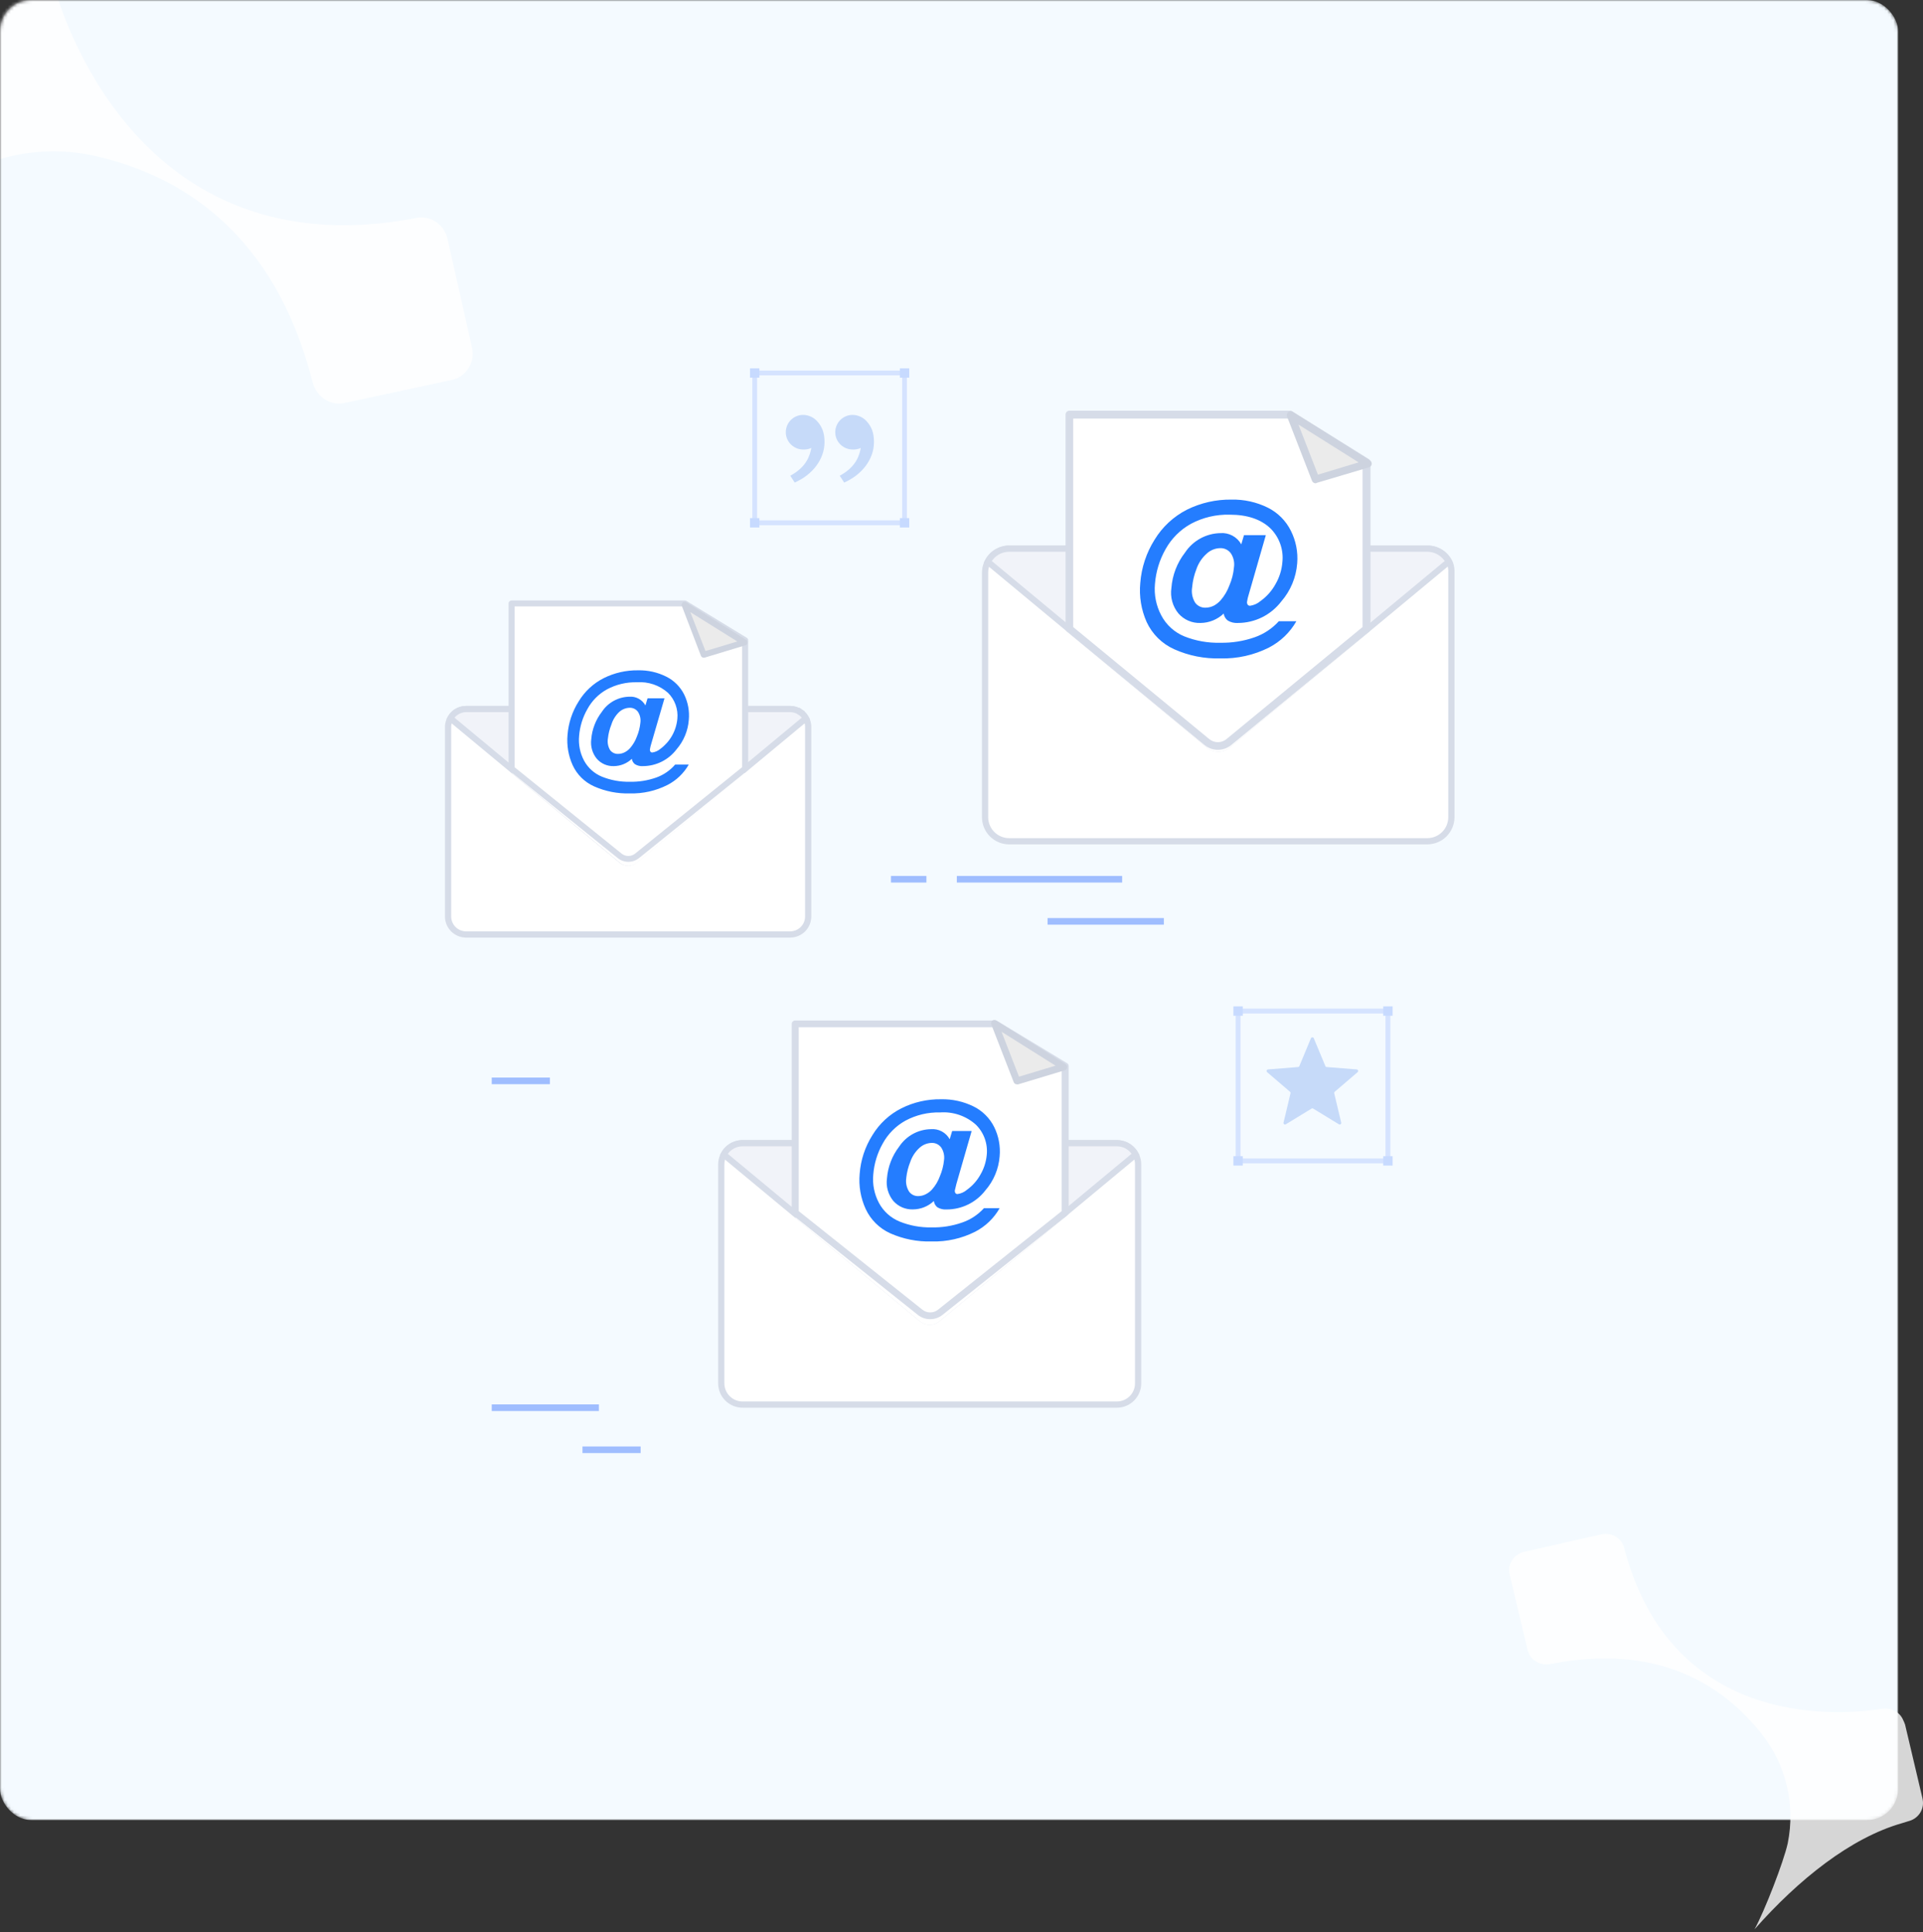 <svg width="618" height="621" viewBox="0 0 618 621" fill="none" xmlns="http://www.w3.org/2000/svg">
<rect x="0" y="0" width="618" height="621" fill="#333333" stroke="none"/>
<mask id="mask0_976_52076" style="mask-type:alpha" maskUnits="userSpaceOnUse" x="0" y="0" width="610" height="585">
<rect width="610" height="585" rx="10" fill="#F4FAFF"/>
</mask>
<g mask="url(#mask0_976_52076)">
<rect width="610" height="585" rx="10" fill="#F4FAFF"/>
<path opacity="0.8" d="M151.693 111.673L143.81 76.764C142.723 71.912 137.996 68.973 133.299 70.138L132.019 70.39C52.796 84.516 24.625 19.894 17.551 -3.765C17.482 -3.911 17.482 -3.911 17.412 -4.057C16.314 -7.83 12.934 -10.515 9.1 -10.478C8.603 -10.42 8.036 -10.508 7.538 -10.45C7.183 -10.46 6.898 -10.323 6.686 -10.401L-27.107 -3.068C-27.393 -2.932 -27.747 -2.942 -28.033 -2.806C-32.163 -1.554 -34.69 2.694 -33.812 7.108C-33.68 8.12 -33.548 9.131 -33.347 10.288C-29.397 34.004 -36.223 63.392 -48.146 91.271C-42.674 83.651 -26.028 66.052 -19.374 60.912C-5.068 50.156 13.002 46.198 30.639 50.145C58.119 56.381 88.246 74.782 100.469 122.838C101.699 127.622 106.283 130.629 110.98 129.465L145.128 122.141C149.752 121.191 152.78 116.525 151.693 111.673Z" fill="white"/>
</g>
<path d="M466.435 184.025L466.434 184.049V184.073V262.659C466.429 264.709 465.613 266.673 464.163 268.123C462.714 269.572 460.749 270.389 458.699 270.393H324.309C322.259 270.389 320.294 269.572 318.845 268.123C317.396 266.674 316.579 264.71 316.574 262.66L316.574 184.073L316.574 184.072C316.573 183.087 316.763 182.111 317.135 181.198L317.135 181.197C317.719 179.755 318.721 178.522 320.013 177.656C321.305 176.791 322.827 176.332 324.383 176.341V176.341H324.388L458.784 176.341L458.791 176.341C460.346 176.33 461.868 176.787 463.161 177.653C464.446 178.514 465.444 179.74 466.027 181.173C466.343 182.089 466.482 183.057 466.435 184.025Z" fill="white" stroke="#D6DCE8" stroke-width="2"/>
<path d="M324.383 176.341V176.341H324.389H458.778C460.307 176.36 461.796 176.83 463.058 177.693C464.123 178.421 464.986 179.401 465.573 180.541L394.447 239.579C394.447 239.58 394.446 239.58 394.446 239.58C393.618 240.263 392.578 240.636 391.505 240.636C390.432 240.636 389.392 240.263 388.564 239.58C388.563 239.58 388.563 239.58 388.562 239.579L317.437 180.541C318.038 179.381 318.923 178.388 320.014 177.656C321.306 176.791 322.828 176.332 324.383 176.341Z" fill="#F1F3F9" stroke="#D6DCE8" stroke-width="2"/>
<path d="M414.879 133.419H343.428V203.398L387.926 240.351C388.934 241.182 390.199 241.637 391.505 241.637C392.811 241.637 394.076 241.182 395.084 240.351L439.603 203.398V149.063L414.879 133.419Z" fill="white"/>
<path d="M391.393 241C389.804 241.001 388.265 240.445 387.05 239.43L342.89 202.989C342.751 202.873 342.639 202.728 342.562 202.564C342.485 202.401 342.444 202.223 342.443 202.043V133.228C342.443 132.902 342.574 132.59 342.806 132.36C343.038 132.129 343.353 132 343.681 132H414.589C414.818 131.997 415.043 132.06 415.238 132.181L439.875 147.543C440.053 147.654 440.198 147.809 440.298 147.992C440.397 148.175 440.447 148.381 440.443 148.59V202.123C440.442 202.304 440.402 202.482 440.324 202.645C440.247 202.808 440.136 202.953 439.997 203.069L395.735 239.43C394.52 240.445 392.982 241.001 391.393 241ZM344.899 201.539L388.633 237.557C389.408 238.196 390.385 238.545 391.393 238.545C392.4 238.545 393.377 238.196 394.152 237.557L437.886 201.539V149.194L414.122 134.537H344.899V201.539Z" fill="#D6DCE8"/>
<path d="M439.603 149.023L414.777 133.399L422.814 154.094L439.603 149.023Z" fill="#EBEBEB"/>
<path d="M422.813 155.341C422.561 155.339 422.316 155.262 422.109 155.12C421.901 154.978 421.74 154.777 421.647 154.544L413.61 133.849C413.522 133.606 413.511 133.341 413.579 133.092C413.648 132.843 413.792 132.621 413.991 132.457C414.191 132.293 414.437 132.196 414.695 132.177C414.953 132.159 415.21 132.222 415.43 132.356L440.256 147.959C440.458 148.088 440.619 148.272 440.72 148.49C440.822 148.707 440.859 148.948 440.829 149.186C440.798 149.424 440.699 149.647 440.542 149.829C440.386 150.01 440.18 150.142 439.95 150.208L423.16 155.198C423.055 155.268 422.937 155.317 422.813 155.341ZM417.291 136.466L423.549 152.56L436.616 148.613L417.291 136.466Z" fill="#CDD3DF"/>
<path d="M410.974 199.676H416.618C414.563 203.281 411.509 206.215 407.824 208.122C402.986 210.564 397.618 211.765 392.201 211.619C387.078 211.768 381.988 210.755 377.313 208.654C373.423 206.895 370.295 203.796 368.5 199.922C366.751 195.982 366.046 191.657 366.455 187.366C366.832 182.425 368.412 177.651 371.056 173.46C373.563 169.34 377.167 165.998 381.465 163.808C385.912 161.61 390.819 160.502 395.779 160.577C399.824 160.49 403.83 161.381 407.456 163.174C410.656 164.774 413.248 167.372 414.839 170.576C416.472 173.812 417.179 177.435 416.884 181.047C416.543 185.58 414.75 189.883 411.771 193.317C410.133 195.462 408.023 197.201 405.604 198.4C403.186 199.598 400.524 200.224 397.824 200.229C396.687 200.309 395.551 200.038 394.573 199.451C394.217 199.182 393.918 198.844 393.693 198.458C393.468 198.072 393.323 197.645 393.264 197.202C391.25 199.122 388.582 200.204 385.8 200.229C384.468 200.278 383.143 200.03 381.919 199.503C380.695 198.976 379.604 198.183 378.724 197.182C377.796 196.052 377.114 194.741 376.723 193.332C376.332 191.923 376.241 190.448 376.454 189.002C376.76 184.857 378.282 180.894 380.831 177.611C382.076 175.723 383.761 174.167 385.742 173.077C387.723 171.987 389.94 171.395 392.201 171.354C393.546 171.249 394.893 171.533 396.082 172.171C397.27 172.809 398.251 173.774 398.908 174.953L399.788 172.008H406.802L401.321 191.047C401.074 191.807 400.889 192.587 400.769 193.378C400.709 193.729 400.79 194.089 400.994 194.38C401.083 194.483 401.193 194.566 401.316 194.622C401.44 194.678 401.574 194.708 401.71 194.707C402.966 194.536 404.145 194.003 405.105 193.173C407.091 191.749 408.733 189.897 409.91 187.754C411.16 185.603 411.915 183.2 412.119 180.72C412.34 178.726 412.108 176.707 411.438 174.816C410.769 172.925 409.68 171.21 408.254 169.799C405.186 166.882 400.824 165.423 395.166 165.423C390.846 165.313 386.57 166.32 382.753 168.347C379.312 170.251 376.477 173.086 374.573 176.527C372.648 179.931 371.489 183.713 371.178 187.611C370.837 191.146 371.549 194.704 373.223 197.836C374.83 200.869 377.45 203.243 380.626 204.543C384.294 205.996 388.217 206.692 392.16 206.588C395.916 206.663 399.656 206.068 403.203 204.83C406.183 203.788 408.854 202.016 410.974 199.676ZM383.121 188.777C382.833 190.491 383.182 192.251 384.103 193.726C384.481 194.233 384.976 194.643 385.545 194.921C386.114 195.198 386.742 195.335 387.375 195.321C388.382 195.316 389.372 195.063 390.258 194.584C391.024 194.137 391.715 193.571 392.303 192.908C393.508 191.514 394.451 189.914 395.084 188.184C395.884 186.347 396.382 184.392 396.557 182.396C396.811 180.789 396.446 179.144 395.534 177.795C395.139 177.274 394.624 176.855 394.033 176.574C393.443 176.293 392.793 176.158 392.139 176.18C390.518 176.214 388.966 176.848 387.784 177.959C386.261 179.32 385.12 181.053 384.471 182.989C383.75 184.845 383.295 186.794 383.121 188.777Z" fill="#247DFF"/>
<path d="M365.761 374.248V374.256V444.623C365.761 446.432 365.044 448.167 363.766 449.448C362.489 450.729 360.756 451.451 358.947 451.455H238.626C236.815 451.451 235.079 450.729 233.798 449.448C232.518 448.168 231.796 446.433 231.791 444.622V374.256V374.256C231.791 373.39 231.96 372.532 232.289 371.731L232.289 371.731L232.291 371.725C232.8 370.462 233.674 369.379 234.803 368.616C235.931 367.853 237.262 367.445 238.624 367.444H358.949C360.306 367.445 361.632 367.851 362.756 368.61C363.881 369.369 364.753 370.447 365.261 371.706L365.265 371.716C365.599 372.518 365.768 373.379 365.761 374.248Z" fill="white" stroke="#D6DCE8" stroke-width="2"/>
<path d="M362.756 368.61C363.681 369.235 364.436 370.075 364.957 371.054L301.34 423.872C301.339 423.873 301.339 423.873 301.338 423.874C300.617 424.468 299.711 424.793 298.776 424.793C297.841 424.793 296.935 424.468 296.213 423.873C296.212 423.873 296.212 423.873 296.212 423.872L232.594 371.074C233.116 370.089 233.873 369.244 234.803 368.616C235.931 367.853 237.261 367.445 238.623 367.444H358.949C360.306 367.445 361.631 367.851 362.756 368.61Z" fill="#F1F3F9" stroke="#D6DCE8" stroke-width="2"/>
<path d="M319.624 328.898H255.719V391.556L295.575 424.643C296.471 425.398 297.605 425.811 298.776 425.811C299.947 425.811 301.08 425.398 301.976 424.643L341.832 391.556V342.865L319.624 328.898Z" fill="white"/>
<path d="M298.943 424C297.499 424.003 296.1 423.519 294.988 422.634L254.835 390.594C254.711 390.491 254.612 390.363 254.544 390.22C254.477 390.076 254.442 389.92 254.443 389.762V329.089C254.443 328.804 254.56 328.53 254.768 328.326C254.976 328.122 255.259 328.005 255.556 328H319.937C320.15 328.001 320.358 328.063 320.534 328.178L342.908 341.703C343.071 341.798 343.206 341.932 343.299 342.091C343.393 342.251 343.443 342.431 343.443 342.614V389.762C343.441 389.921 343.403 390.078 343.331 390.221C343.26 390.365 343.158 390.492 343.031 390.594L302.878 422.634C301.772 423.515 300.38 423.998 298.943 424ZM256.689 389.267L296.43 420.95C297.135 421.518 298.024 421.829 298.943 421.829C299.862 421.829 300.752 421.518 301.457 420.95L341.198 389.267V343.208L319.607 330.158H256.689V389.267Z" fill="#D6DCE8"/>
<path d="M341.833 342.865L319.625 328.898L326.803 347.405L341.833 342.865Z" fill="#EBEBEB"/>
<path d="M326.802 348.53C326.58 348.528 326.363 348.459 326.18 348.331C325.998 348.203 325.858 348.023 325.78 347.815L318.581 329.287C318.495 329.072 318.48 328.834 318.539 328.609C318.598 328.385 318.728 328.185 318.909 328.04C319.098 327.9 319.328 327.825 319.563 327.825C319.799 327.825 320.028 327.9 320.217 328.04L342.426 342.007C342.608 342.123 342.753 342.288 342.844 342.484C342.934 342.68 342.967 342.897 342.937 343.111C342.907 343.32 342.818 343.515 342.68 343.675C342.542 343.834 342.362 343.951 342.16 344.011L327.129 348.551C327.02 348.566 326.909 348.559 326.802 348.53ZM321.874 331.618L327.477 346.056L339.215 342.518L321.874 331.618Z" fill="#CDD3DF"/>
<path d="M316.209 388.325H321.26C319.427 391.559 316.691 394.188 313.387 395.892C309.055 398.076 304.249 399.151 299.399 399.02C294.813 399.149 290.257 398.248 286.066 396.382C282.588 394.799 279.794 392.02 278.193 388.55C276.588 385.031 275.926 381.155 276.271 377.303C276.592 372.885 277.997 368.615 280.361 364.869C282.597 361.169 285.828 358.172 289.686 356.219C293.645 354.244 298.022 353.248 302.446 353.315C306.073 353.237 309.665 354.037 312.916 355.647C315.782 357.076 318.101 359.403 319.522 362.272C320.947 365.177 321.548 368.416 321.26 371.638C320.951 375.689 319.345 379.533 316.679 382.599C315.211 384.512 313.322 386.06 311.159 387.124C308.995 388.188 306.616 388.739 304.205 388.734C303.184 388.811 302.164 388.575 301.281 388.059C300.959 387.814 300.69 387.507 300.489 387.156C300.289 386.804 300.162 386.416 300.115 386.014C298.309 387.73 295.919 388.695 293.428 388.714C292.236 388.759 291.048 388.539 289.952 388.069C288.855 387.598 287.877 386.889 287.088 385.994C286.268 384.993 285.663 383.833 285.311 382.588C284.959 381.342 284.868 380.037 285.043 378.755C285.335 375.038 286.699 371.487 288.97 368.53C290.089 366.834 291.605 365.437 293.387 364.46C295.169 363.484 297.163 362.957 299.195 362.927C300.402 362.828 301.611 363.081 302.678 363.654C303.745 364.227 304.623 365.097 305.207 366.158L306.004 363.52H312.262L307.354 380.554C307.068 381.645 306.904 382.327 306.863 382.599C306.818 382.914 306.891 383.235 307.068 383.499C307.147 383.589 307.244 383.662 307.354 383.711C307.463 383.76 307.582 383.786 307.702 383.785C308.829 383.636 309.889 383.16 310.749 382.415C312.527 381.138 314 379.483 315.064 377.569C316.196 375.643 316.894 373.494 317.109 371.27C317.303 369.484 317.091 367.677 316.489 365.985C315.887 364.292 314.911 362.757 313.632 361.495C312.077 360.097 310.256 359.026 308.278 358.348C306.3 357.67 304.205 357.398 302.119 357.548C298.245 357.447 294.411 358.357 290.994 360.186C287.901 361.9 285.361 364.461 283.673 367.569C281.956 370.616 280.924 374 280.647 377.487C280.345 380.646 280.978 383.825 282.467 386.628C283.914 389.341 286.265 391.461 289.113 392.62C292.359 393.932 295.837 394.572 299.338 394.501C302.705 394.579 306.059 394.045 309.236 392.926C311.911 392.006 314.31 390.423 316.209 388.325ZM291.26 378.571C291.006 380.11 291.326 381.69 292.16 383.008C292.494 383.462 292.932 383.829 293.437 384.078C293.943 384.327 294.501 384.451 295.064 384.44C295.973 384.439 296.867 384.207 297.661 383.765C298.38 383.386 299.024 382.88 299.563 382.272C300.655 381.032 301.502 379.595 302.058 378.039C302.764 376.393 303.213 374.648 303.387 372.865C303.588 371.433 303.253 369.976 302.446 368.775C302.093 368.312 301.634 367.94 301.107 367.691C300.581 367.442 300.002 367.323 299.42 367.344C297.97 367.377 296.581 367.937 295.514 368.918C294.16 370.142 293.139 371.69 292.549 373.417C291.896 375.036 291.462 376.735 291.26 378.468V378.571Z" fill="#247DFF"/>
<path d="M259.729 233.658V233.664L259.729 294.581C259.729 294.581 259.729 294.582 259.729 294.583C259.724 296.111 259.114 297.576 258.033 298.657C256.952 299.738 255.488 300.347 253.959 300.352C253.959 300.352 253.958 300.352 253.957 300.352L149.789 300.352C148.257 300.352 146.787 299.745 145.702 298.663C144.617 297.581 144.005 296.114 144 294.582V233.665C144.001 232.934 144.149 232.211 144.433 231.537L144.436 231.529L144.44 231.52C144.868 230.451 145.606 229.534 146.56 228.888C147.513 228.242 148.638 227.896 149.79 227.895H253.958C255.108 227.9 256.23 228.245 257.183 228.888L257.742 228.059L257.183 228.888C258.136 229.531 258.877 230.442 259.313 231.506L259.313 231.507C259.592 232.189 259.734 232.92 259.729 233.658Z" fill="white" stroke="#D6DCE8" stroke-width="2"/>
<path d="M257.183 228.888C257.936 229.396 258.557 230.071 258.999 230.857L204 276.512C204 276.512 203.999 276.512 203.999 276.512C203.398 277.007 202.644 277.278 201.865 277.278C201.087 277.278 200.332 277.008 199.732 276.513C199.731 276.512 199.731 276.512 199.73 276.512L144.747 230.874C145.185 230.081 145.805 229.4 146.56 228.888C147.514 228.242 148.639 227.896 149.79 227.895H253.959C255.108 227.9 256.23 228.245 257.183 228.888L257.742 228.059L257.183 228.888Z" fill="#F1F3F9" stroke="#D6DCE8" stroke-width="2"/>
<path d="M219.911 194.38H164.697V248.653L199.196 277.283C199.971 277.938 200.953 278.297 201.967 278.297C202.981 278.297 203.963 277.938 204.738 277.283L239.257 248.653V206.486L219.911 194.38Z" fill="white"/>
<path d="M201.943 277C200.695 277.001 199.485 276.576 198.526 275.799L163.793 247.779C163.683 247.692 163.595 247.582 163.534 247.458C163.473 247.333 163.442 247.197 163.443 247.059V193.941C163.443 193.691 163.545 193.452 163.727 193.276C163.908 193.099 164.154 193 164.411 193H220.102C220.286 193.004 220.465 193.059 220.617 193.16L239.99 204.989C240.126 205.077 240.238 205.196 240.316 205.336C240.395 205.475 240.439 205.63 240.443 205.789V247.059C240.44 247.196 240.407 247.331 240.347 247.455C240.287 247.579 240.2 247.69 240.093 247.779L205.361 275.799C204.402 276.576 203.192 277.001 201.943 277ZM165.379 246.598L199.761 274.358C200.371 274.851 201.14 275.121 201.933 275.121C202.727 275.121 203.495 274.851 204.105 274.358L238.487 246.598V206.309L219.814 194.901H165.379V246.598Z" fill="#D6DCE8"/>
<path d="M239.155 206.486L219.912 194.38L226.129 210.412L239.155 206.486Z" fill="#EBEBEB"/>
<path d="M226.129 211.394C225.935 211.392 225.746 211.33 225.589 211.216C225.431 211.103 225.313 210.943 225.25 210.76L219.115 194.727C219.046 194.54 219.038 194.335 219.091 194.142C219.145 193.949 219.257 193.778 219.412 193.652C219.567 193.526 219.758 193.451 219.958 193.439C220.157 193.426 220.356 193.477 220.526 193.582L239.769 205.668C239.924 205.771 240.047 205.916 240.123 206.086C240.2 206.256 240.226 206.445 240.198 206.629C240.176 206.811 240.1 206.982 239.98 207.121C239.86 207.259 239.701 207.359 239.524 207.406L226.518 211.353L226.129 211.394ZM221.855 196.752L226.722 209.247L236.947 206.179L221.855 196.752Z" fill="#CDD3DF"/>
<path d="M216.966 245.75H221.343C219.749 248.547 217.376 250.821 214.513 252.294C210.766 254.193 206.605 255.128 202.406 255.014C198.438 255.131 194.495 254.348 190.873 252.723C187.856 251.362 185.431 248.959 184.042 245.955C182.662 242.906 182.092 239.554 182.386 236.22C182.68 232.39 183.909 228.689 185.965 225.443C187.895 222.242 190.687 219.648 194.022 217.959C197.457 216.251 201.25 215.388 205.085 215.444C208.226 215.377 211.336 216.079 214.144 217.489C216.621 218.729 218.63 220.737 219.87 223.214C221.112 225.752 221.628 228.582 221.363 231.394C221.095 234.901 219.704 238.229 217.396 240.883C216.129 242.546 214.496 243.894 212.623 244.824C210.751 245.753 208.689 246.238 206.598 246.241C205.71 246.307 204.823 246.092 204.063 245.627C203.789 245.419 203.559 245.157 203.387 244.859C203.215 244.56 203.104 244.231 203.061 243.889C201.498 245.377 199.431 246.217 197.273 246.241C196.241 246.279 195.213 246.086 194.265 245.675C193.316 245.265 192.472 244.647 191.793 243.869C191.084 243.003 190.56 242.001 190.254 240.924C189.948 239.848 189.867 238.72 190.014 237.611C190.27 234.397 191.457 231.328 193.429 228.777C194.391 227.316 195.695 226.111 197.227 225.267C198.759 224.422 200.473 223.964 202.222 223.93C203.266 223.845 204.312 224.065 205.234 224.562C206.156 225.059 206.914 225.813 207.416 226.732L208.112 224.441H213.551L209.298 239.043C209.109 239.631 208.966 240.232 208.868 240.842C208.831 241.115 208.896 241.392 209.052 241.619C209.12 241.699 209.205 241.762 209.3 241.805C209.396 241.847 209.5 241.868 209.605 241.865C210.581 241.735 211.498 241.323 212.243 240.678C213.778 239.543 215.056 238.097 215.993 236.433C216.931 234.77 217.506 232.927 217.682 231.026C217.832 229.5 217.64 227.959 217.12 226.515C216.6 225.072 215.765 223.763 214.676 222.683C213.324 221.478 211.744 220.557 210.03 219.974C208.316 219.391 206.503 219.158 204.697 219.288C201.351 219.201 198.039 219.983 195.085 221.558C192.4 223.036 190.198 225.259 188.746 227.959C187.244 230.592 186.344 233.525 186.108 236.548C185.854 239.276 186.401 242.019 187.682 244.441C188.942 246.791 190.981 248.628 193.449 249.635C196.287 250.777 199.327 251.334 202.386 251.271C205.295 251.336 208.191 250.872 210.934 249.901C213.268 249.059 215.346 247.629 216.966 245.75ZM195.372 237.304C195.142 238.608 195.389 239.951 196.067 241.087C196.362 241.478 196.746 241.794 197.187 242.007C197.628 242.22 198.113 242.326 198.603 242.314C199.389 242.316 200.163 242.119 200.852 241.742C201.469 241.412 202.023 240.976 202.488 240.454C203.426 239.374 204.16 238.134 204.656 236.793C205.259 235.359 205.645 233.842 205.801 232.294C205.977 231.048 205.686 229.78 204.983 228.736C204.678 228.333 204.282 228.01 203.826 227.793C203.371 227.576 202.87 227.471 202.365 227.488C201.105 227.516 199.897 228.003 198.971 228.859C197.805 229.971 196.945 231.366 196.476 232.908C195.908 234.316 195.536 235.795 195.372 237.304Z" fill="#247DFF"/>
<path d="M360.626 281.537H307.498V283.663H360.626V281.537Z" fill="#9FBDFF"/>
<path d="M374.04 295.075H336.658V297.201H374.04V295.075Z" fill="#9FBDFF"/>
<path d="M192.469 451.392H158.031V453.519H192.469V451.392Z" fill="#9FBDFF"/>
<path d="M205.882 464.909H187.191V467.036H205.882V464.909Z" fill="#9FBDFF"/>
<path d="M176.722 346.342H158.031V348.468H176.722V346.342Z" fill="#9FBDFF"/>
<path d="M297.723 281.537H286.332V283.663H297.723V281.537Z" fill="#9FBDFF"/>
<path d="M446.799 373.885H397.123V324.209H446.799V373.885ZM398.645 372.363H445.278V325.73H398.645V372.363Z" fill="#407BFF" fill-opacity="0.25"/>
<g opacity="0.5">
<path opacity="0.5" d="M446.801 373.884H397.125V324.208H446.801V373.884ZM398.646 372.363H445.28V325.73H398.646V372.363Z" fill="white"/>
</g>
<path d="M421.299 333.706C421.469 333.297 422.048 333.297 422.218 333.706L425.938 342.651C426.01 342.823 426.172 342.941 426.358 342.956L436.015 343.73C436.456 343.765 436.635 344.316 436.299 344.604L428.942 350.907C428.8 351.028 428.738 351.219 428.781 351.4L431.029 360.823C431.132 361.254 430.663 361.595 430.285 361.364L422.018 356.314C421.859 356.217 421.658 356.217 421.499 356.314L413.231 361.364C412.854 361.595 412.385 361.254 412.488 360.823L414.735 351.4C414.779 351.219 414.717 351.028 414.575 350.907L407.218 344.604C406.881 344.316 407.06 343.765 407.502 343.73L417.158 342.956C417.345 342.941 417.507 342.823 417.578 342.651L421.299 333.706Z" fill="#C6DAF9"/>
<path d="M447.544 323.463H444.531V326.476H447.544V323.463Z" fill="#C7DAFF"/>
<path d="M447.544 371.618H444.531V374.63H447.544V371.618Z" fill="#C7DAFF"/>
<path d="M399.389 371.618H396.377V374.63H399.389V371.618Z" fill="#C7DAFF"/>
<path d="M399.389 323.463H396.377V326.476H399.389V323.463Z" fill="#C7DAFF"/>
<path d="M291.457 168.796H241.781V119.12H291.457V168.796ZM243.303 167.274H289.936V120.641H243.303V167.274Z" fill="#407BFF" fill-opacity="0.25"/>
<g opacity="0.5">
<path opacity="0.5" d="M291.457 168.796H241.781V119.12H291.457V168.796ZM243.303 167.274H289.936V120.641H243.303V167.274Z" fill="white"/>
</g>
<path d="M292.202 118.374H289.189V121.387H292.202V118.374Z" fill="#C7DAFF"/>
<path d="M292.202 166.529H289.189V169.541H292.202V166.529Z" fill="#C7DAFF"/>
<path d="M244.048 166.529H241.035V169.541H244.048V166.529Z" fill="#C7DAFF"/>
<path d="M244.048 118.374H241.035V121.387H244.048V118.374Z" fill="#C7DAFF"/>
<path d="M278.358 135.231C279.995 136.97 280.874 138.92 280.874 142.082C280.874 147.645 276.969 152.632 271.289 155.097L269.87 152.907C275.171 150.039 276.207 146.318 276.621 143.972C275.767 144.414 274.65 144.568 273.555 144.466C270.687 144.201 268.427 141.847 268.427 138.92C268.427 137.445 269.013 136.03 270.056 134.987C271.1 133.943 272.515 133.357 273.99 133.357C275.696 133.357 277.326 134.136 278.358 135.231ZM262.463 135.231C264.1 136.97 264.979 138.92 264.979 142.082C264.979 147.645 261.074 152.632 255.394 155.097L253.975 152.907C259.276 150.039 260.312 146.318 260.726 143.972C259.872 144.414 258.755 144.568 257.659 144.466C254.792 144.201 252.533 141.847 252.533 138.92C252.533 137.445 253.119 136.03 254.163 134.987C255.206 133.943 256.621 133.357 258.097 133.357C259.802 133.357 261.433 134.136 262.464 135.231H262.463Z" fill="#C6DAF9"/>
<path opacity="0.8" d="M489.869 498.749L514.611 493.162C518.048 492.38 521.37 494.503 522.057 497.855L522.286 498.749C537.406 553.609 587.349 551.933 604.646 549.251C604.76 549.251 604.76 549.251 604.875 549.251C607.624 548.804 610.373 550.145 611.519 552.603C611.633 552.938 611.862 553.274 611.977 553.609C612.091 553.832 612.091 554.056 612.206 554.167L617.819 577.966C617.819 578.19 617.933 578.413 617.933 578.637C618.392 581.653 616.444 584.558 613.352 585.34C612.664 585.564 611.977 585.787 611.175 586.011C594.795 590.704 578.071 604 563.867 620.089C567.074 614.279 573.26 598.301 574.52 592.491C577.04 580.089 574.062 567.352 566.158 557.296C553.787 541.654 532.825 528.022 498.346 534.838C494.909 535.508 491.587 533.497 490.9 530.145L485.173 506.123C484.371 502.883 486.433 499.531 489.869 498.749Z" fill="white"/>
</svg>
